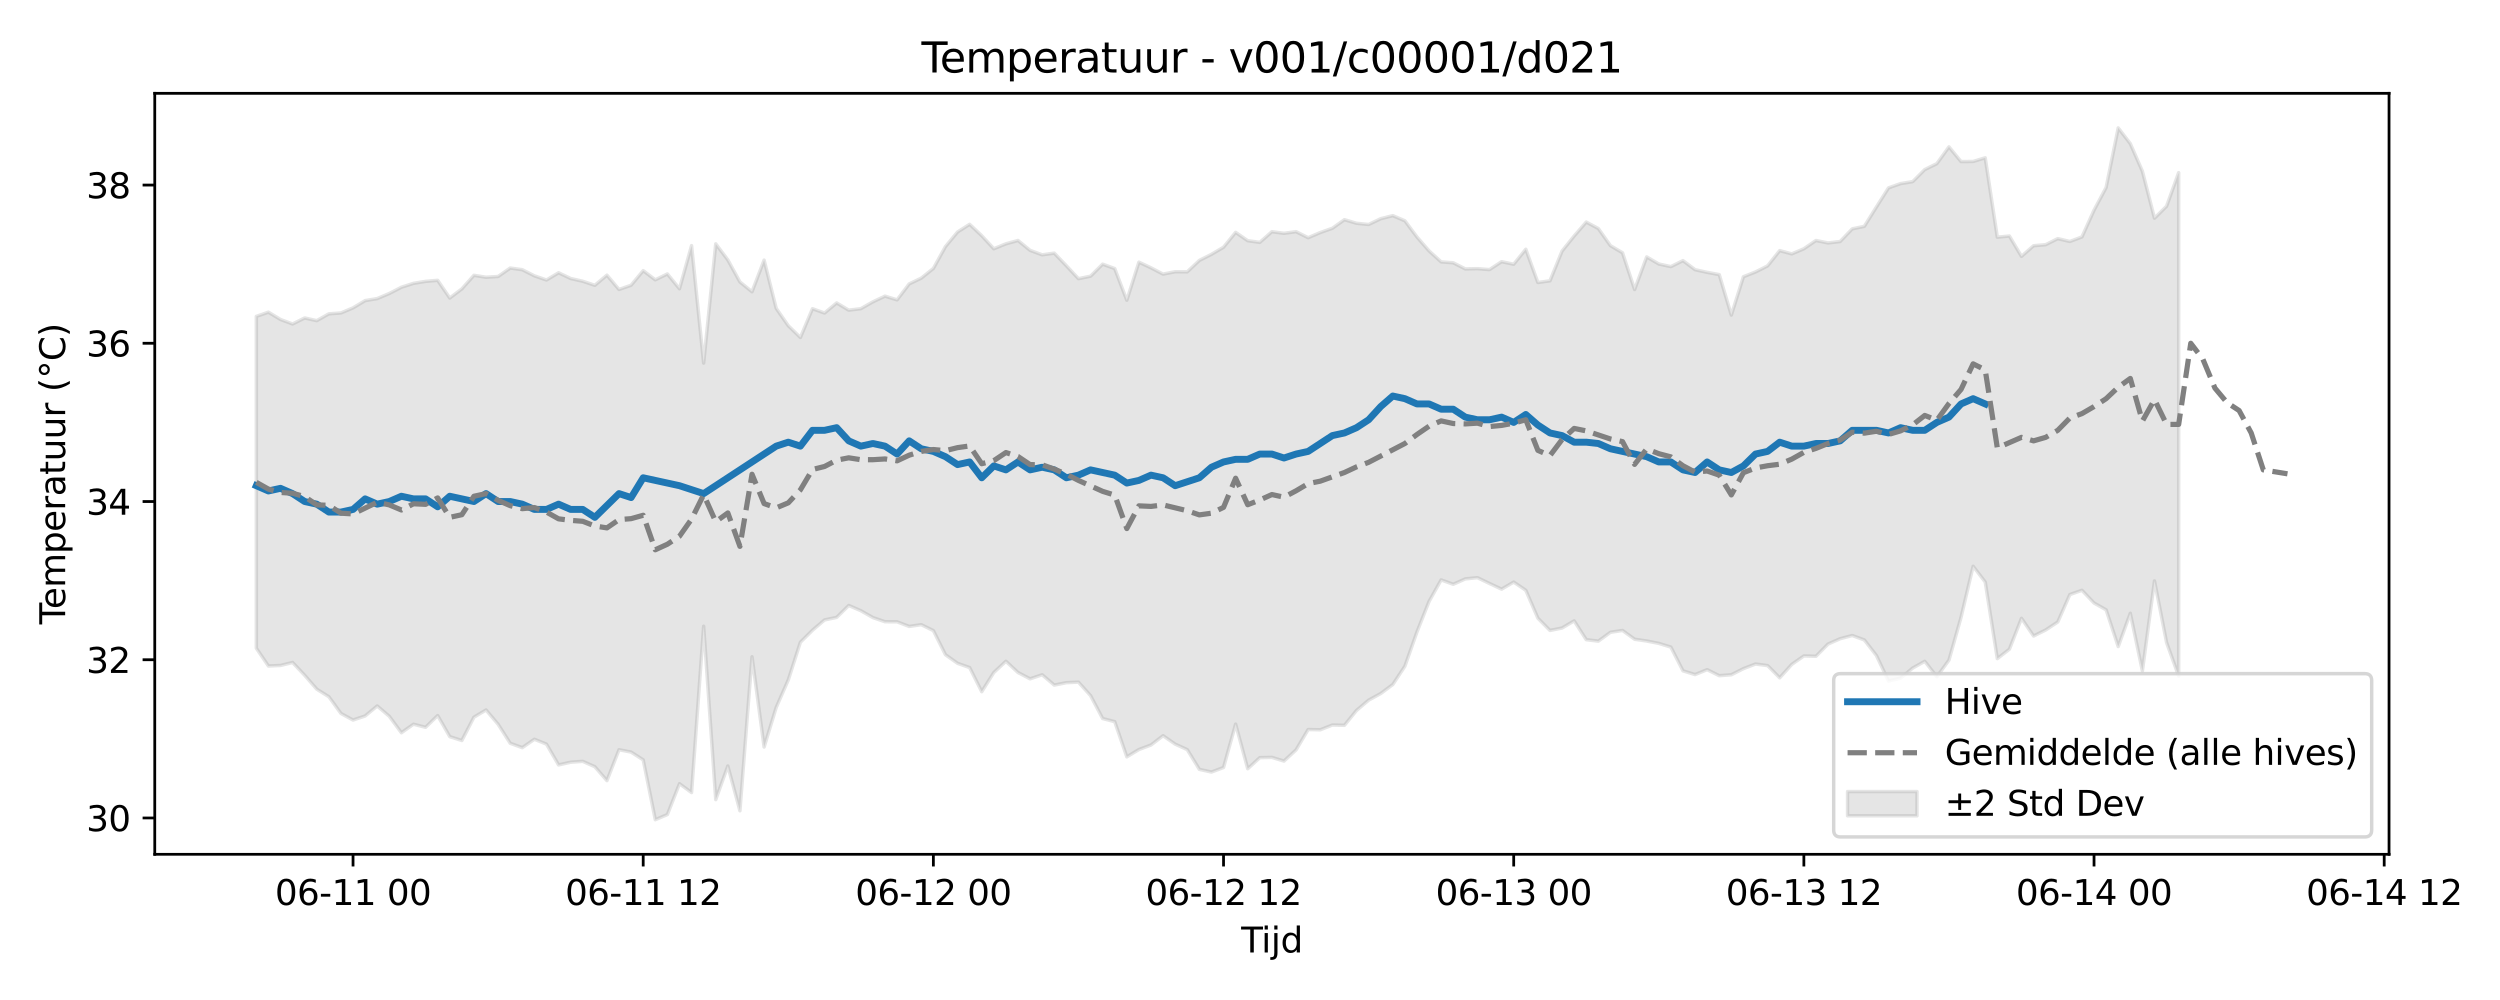 <?xml version="1.0" encoding="utf-8" standalone="no"?>
<!DOCTYPE svg PUBLIC "-//W3C//DTD SVG 1.1//EN"
  "http://www.w3.org/Graphics/SVG/1.1/DTD/svg11.dtd">
<svg xmlns:xlink="http://www.w3.org/1999/xlink" width="720pt" height="288pt" viewBox="0 0 720 288" xmlns="http://www.w3.org/2000/svg" version="1.1">
 <defs>
  <style type="text/css">*{stroke-linejoin: round; stroke-linecap: butt}</style>
 </defs>
 <g id="figure_1">
  <g id="patch_1">
   <path d="M 0 288 
L 720 288 
L 720 0 
L 0 0 
z
" style="fill: #ffffff"/>
  </g>
  <g id="axes_1">
   <g id="patch_2">
    <path d="M 44.57 246.04 
L 688.043 246.04 
L 688.043 26.88 
L 44.57 26.88 
z
" style="fill: #ffffff"/>
   </g>
   <g id="FillBetweenPolyCollection_1">
    <defs>
     <path id="m661f441c53" d="M 73.819 -196.88 
L 73.819 -101.313 
L 77.301 -96.19 
L 80.783 -96.342 
L 84.265 -97.205 
L 87.747 -93.519 
L 91.229 -89.518 
L 94.711 -87.341 
L 98.193 -82.526 
L 101.675 -80.627 
L 105.157 -81.796 
L 108.639 -84.682 
L 112.121 -81.696 
L 115.603 -76.967 
L 119.085 -79.426 
L 122.567 -78.531 
L 126.049 -81.917 
L 129.531 -75.849 
L 133.013 -74.729 
L 136.495 -81.446 
L 139.977 -83.525 
L 143.459 -79.403 
L 146.941 -73.937 
L 150.423 -72.672 
L 153.905 -75.091 
L 157.387 -73.69 
L 160.869 -67.7 
L 164.351 -68.482 
L 167.833 -68.731 
L 171.315 -67.186 
L 174.797 -63.177 
L 178.279 -72.078 
L 181.761 -71.397 
L 185.243 -69.152 
L 188.725 -51.922 
L 192.207 -53.409 
L 195.689 -62.288 
L 199.171 -59.737 
L 202.653 -107.645 
L 206.135 -57.705 
L 209.617 -67.394 
L 213.099 -54.498 
L 216.581 -98.848 
L 220.063 -72.849 
L 223.545 -84.25 
L 227.027 -92.181 
L 230.509 -103.034 
L 233.991 -106.482 
L 237.473 -109.455 
L 240.955 -110.184 
L 244.437 -113.619 
L 247.919 -112.115 
L 251.401 -110.135 
L 254.883 -108.936 
L 258.365 -108.918 
L 261.847 -107.58 
L 265.329 -108.09 
L 268.811 -106.381 
L 272.293 -99.435 
L 275.775 -96.968 
L 279.257 -95.733 
L 282.739 -88.786 
L 286.22 -94.311 
L 289.702 -97.559 
L 293.184 -94.315 
L 296.666 -92.493 
L 300.148 -93.67 
L 303.63 -90.692 
L 307.112 -91.391 
L 310.594 -91.539 
L 314.076 -87.668 
L 317.558 -81.062 
L 321.04 -80.157 
L 324.522 -70.026 
L 328.004 -72.129 
L 331.486 -73.437 
L 334.968 -76.116 
L 338.45 -73.692 
L 341.932 -72.101 
L 345.414 -66.421 
L 348.896 -65.646 
L 352.378 -66.959 
L 355.86 -79.458 
L 359.342 -66.598 
L 362.824 -69.795 
L 366.306 -69.869 
L 369.788 -68.81 
L 373.27 -72.034 
L 376.752 -77.895 
L 380.234 -77.816 
L 383.716 -79.193 
L 387.198 -79.107 
L 390.68 -83.391 
L 394.162 -86.35 
L 397.644 -88.263 
L 401.126 -90.85 
L 404.608 -96.132 
L 408.09 -106.008 
L 411.572 -114.786 
L 415.054 -120.986 
L 418.536 -119.726 
L 422.018 -121.275 
L 425.5 -121.631 
L 428.982 -119.951 
L 432.464 -118.323 
L 435.946 -120.362 
L 439.428 -117.996 
L 442.91 -109.956 
L 446.392 -106.427 
L 449.874 -107.128 
L 453.356 -109.192 
L 456.838 -103.768 
L 460.32 -103.348 
L 463.802 -105.896 
L 467.284 -106.429 
L 470.766 -103.898 
L 474.248 -103.389 
L 477.73 -102.705 
L 481.212 -101.631 
L 484.694 -94.8 
L 488.176 -93.719 
L 491.658 -95.14 
L 495.14 -93.397 
L 498.622 -93.667 
L 502.104 -95.425 
L 505.586 -96.76 
L 509.068 -96.31 
L 512.55 -92.786 
L 516.032 -96.655 
L 519.514 -99.088 
L 522.996 -98.986 
L 526.478 -102.509 
L 529.96 -104.051 
L 533.442 -104.968 
L 536.924 -103.697 
L 540.406 -99.215 
L 543.888 -91.863 
L 547.37 -92.687 
L 550.852 -95.596 
L 554.334 -97.543 
L 557.816 -93.086 
L 561.298 -97.878 
L 564.78 -110.215 
L 568.262 -124.917 
L 571.744 -120.37 
L 575.226 -98.316 
L 578.708 -101.026 
L 582.19 -109.924 
L 585.672 -104.829 
L 589.154 -106.558 
L 592.636 -108.861 
L 596.118 -116.771 
L 599.6 -117.992 
L 603.082 -114.334 
L 606.564 -112.367 
L 610.046 -101.792 
L 613.528 -111.376 
L 617.01 -94.764 
L 620.492 -120.7 
L 623.974 -102.944 
L 627.456 -93.278 
L 627.456 -238.28 
L 627.456 -238.28 
L 623.974 -228.613 
L 620.492 -225.161 
L 617.01 -238.692 
L 613.528 -246.637 
L 610.046 -251.158 
L 606.564 -234 
L 603.082 -227.476 
L 599.6 -219.768 
L 596.118 -218.457 
L 592.636 -219.278 
L 589.154 -217.531 
L 585.672 -217.234 
L 582.19 -214.165 
L 578.708 -220.025 
L 575.226 -219.696 
L 571.744 -242.554 
L 568.262 -241.502 
L 564.78 -241.469 
L 561.298 -245.705 
L 557.816 -240.876 
L 554.334 -239.168 
L 550.852 -235.69 
L 547.37 -235.127 
L 543.888 -233.89 
L 540.406 -228.382 
L 536.924 -222.815 
L 533.442 -222.087 
L 529.96 -218.447 
L 526.478 -218.036 
L 522.996 -218.738 
L 519.514 -216.358 
L 516.032 -214.884 
L 512.55 -215.824 
L 509.068 -211.431 
L 505.586 -209.68 
L 502.104 -208.303 
L 498.622 -197.257 
L 495.14 -208.92 
L 491.658 -209.564 
L 488.176 -210.334 
L 484.694 -212.942 
L 481.212 -211.21 
L 477.73 -211.98 
L 474.248 -214.009 
L 470.766 -204.622 
L 467.284 -215.2 
L 463.802 -217.253 
L 460.32 -222.188 
L 456.838 -224.046 
L 453.356 -220.033 
L 449.874 -215.695 
L 446.392 -207.13 
L 442.91 -206.639 
L 439.428 -216.219 
L 435.946 -211.901 
L 432.464 -212.638 
L 428.982 -210.359 
L 425.5 -210.631 
L 422.018 -210.553 
L 418.536 -212.32 
L 415.054 -212.578 
L 411.572 -215.741 
L 408.09 -219.745 
L 404.608 -224.413 
L 401.126 -225.898 
L 397.644 -225.012 
L 394.162 -223.345 
L 390.68 -223.7 
L 387.198 -224.729 
L 383.716 -222.256 
L 380.234 -221.029 
L 376.752 -219.539 
L 373.27 -221.278 
L 369.788 -220.812 
L 366.306 -221.273 
L 362.824 -218.2 
L 359.342 -218.684 
L 355.86 -221.087 
L 352.378 -216.804 
L 348.896 -214.754 
L 345.414 -213.003 
L 341.932 -209.71 
L 338.45 -209.746 
L 334.968 -209.057 
L 331.486 -210.869 
L 328.004 -212.502 
L 324.522 -201.531 
L 321.04 -210.659 
L 317.558 -211.924 
L 314.076 -208.465 
L 310.594 -207.74 
L 307.112 -211.468 
L 303.63 -215.097 
L 300.148 -214.614 
L 296.666 -215.9 
L 293.184 -218.744 
L 289.702 -217.778 
L 286.22 -216.36 
L 282.739 -220.113 
L 279.257 -223.401 
L 275.775 -221.19 
L 272.293 -216.987 
L 268.811 -210.691 
L 265.329 -207.898 
L 261.847 -206.238 
L 258.365 -201.645 
L 254.883 -202.711 
L 251.401 -201.079 
L 247.919 -199.099 
L 244.437 -198.68 
L 240.955 -200.759 
L 237.473 -197.852 
L 233.991 -199.09 
L 230.509 -190.802 
L 227.027 -194.186 
L 223.545 -199.206 
L 220.063 -213.085 
L 216.581 -203.975 
L 213.099 -206.806 
L 209.617 -213.15 
L 206.135 -217.777 
L 202.653 -183.431 
L 199.171 -217.263 
L 195.689 -204.839 
L 192.207 -209.11 
L 188.725 -207.407 
L 185.243 -210.055 
L 181.761 -205.857 
L 178.279 -204.633 
L 174.797 -208.76 
L 171.315 -205.836 
L 167.833 -207.004 
L 164.351 -207.795 
L 160.869 -209.445 
L 157.387 -207.361 
L 153.905 -208.563 
L 150.423 -210.331 
L 146.941 -210.802 
L 143.459 -208.375 
L 139.977 -208.159 
L 136.495 -208.719 
L 133.013 -204.803 
L 129.531 -202.164 
L 126.049 -207.271 
L 122.567 -206.968 
L 119.085 -206.398 
L 115.603 -205.277 
L 112.121 -203.478 
L 108.639 -202.011 
L 105.157 -201.425 
L 101.675 -199.338 
L 98.193 -197.874 
L 94.711 -197.616 
L 91.229 -195.655 
L 87.747 -196.429 
L 84.265 -194.696 
L 80.783 -195.993 
L 77.301 -198.098 
L 73.819 -196.88 
z
" style="stroke: #808080; stroke-opacity: 0.2"/>
    </defs>
    <g clip-path="url(#pab892f0834)">
     <use xlink:href="#m661f441c53" x="0" y="288" style="fill: #808080; fill-opacity: 0.2; stroke: #808080; stroke-opacity: 0.2"/>
    </g>
   </g>
   <g id="matplotlib.axis_1">
    <g id="xtick_1">
     <g id="line2d_1">
      <defs>
       <path id="m8a0c251876" d="M 0 0 
L 0 3.5 
" style="stroke: #000000; stroke-width: 0.8"/>
      </defs>
      <g>
       <use xlink:href="#m8a0c251876" x="101.675" y="246.04" style="stroke: #000000; stroke-width: 0.8"/>
      </g>
     </g>
     <g id="text_1">
      <!-- 06-11 00 -->
      <g transform="translate(79.194 260.638) scale(0.1 -0.1)">
       <defs>
        <path id="DejaVuSans-30" d="M 2034 4250 
Q 1547 4250 1301 3770 
Q 1056 3291 1056 2328 
Q 1056 1369 1301 889 
Q 1547 409 2034 409 
Q 2525 409 2770 889 
Q 3016 1369 3016 2328 
Q 3016 3291 2770 3770 
Q 2525 4250 2034 4250 
z
M 2034 4750 
Q 2819 4750 3233 4129 
Q 3647 3509 3647 2328 
Q 3647 1150 3233 529 
Q 2819 -91 2034 -91 
Q 1250 -91 836 529 
Q 422 1150 422 2328 
Q 422 3509 836 4129 
Q 1250 4750 2034 4750 
z
" transform="scale(0.016)"/>
        <path id="DejaVuSans-36" d="M 2113 2584 
Q 1688 2584 1439 2293 
Q 1191 2003 1191 1497 
Q 1191 994 1439 701 
Q 1688 409 2113 409 
Q 2538 409 2786 701 
Q 3034 994 3034 1497 
Q 3034 2003 2786 2293 
Q 2538 2584 2113 2584 
z
M 3366 4563 
L 3366 3988 
Q 3128 4100 2886 4159 
Q 2644 4219 2406 4219 
Q 1781 4219 1451 3797 
Q 1122 3375 1075 2522 
Q 1259 2794 1537 2939 
Q 1816 3084 2150 3084 
Q 2853 3084 3261 2657 
Q 3669 2231 3669 1497 
Q 3669 778 3244 343 
Q 2819 -91 2113 -91 
Q 1303 -91 875 529 
Q 447 1150 447 2328 
Q 447 3434 972 4092 
Q 1497 4750 2381 4750 
Q 2619 4750 2861 4703 
Q 3103 4656 3366 4563 
z
" transform="scale(0.016)"/>
        <path id="DejaVuSans-2d" d="M 313 2009 
L 1997 2009 
L 1997 1497 
L 313 1497 
L 313 2009 
z
" transform="scale(0.016)"/>
        <path id="DejaVuSans-31" d="M 794 531 
L 1825 531 
L 1825 4091 
L 703 3866 
L 703 4441 
L 1819 4666 
L 2450 4666 
L 2450 531 
L 3481 531 
L 3481 0 
L 794 0 
L 794 531 
z
" transform="scale(0.016)"/>
        <path id="DejaVuSans-20" transform="scale(0.016)"/>
       </defs>
       <use xlink:href="#DejaVuSans-30"/>
       <use xlink:href="#DejaVuSans-36" transform="translate(63.623 0)"/>
       <use xlink:href="#DejaVuSans-2d" transform="translate(127.246 0)"/>
       <use xlink:href="#DejaVuSans-31" transform="translate(163.33 0)"/>
       <use xlink:href="#DejaVuSans-31" transform="translate(226.953 0)"/>
       <use xlink:href="#DejaVuSans-20" transform="translate(290.576 0)"/>
       <use xlink:href="#DejaVuSans-30" transform="translate(322.363 0)"/>
       <use xlink:href="#DejaVuSans-30" transform="translate(385.986 0)"/>
      </g>
     </g>
    </g>
    <g id="xtick_2">
     <g id="line2d_2">
      <g>
       <use xlink:href="#m8a0c251876" x="185.243" y="246.04" style="stroke: #000000; stroke-width: 0.8"/>
      </g>
     </g>
     <g id="text_2">
      <!-- 06-11 12 -->
      <g transform="translate(162.762 260.638) scale(0.1 -0.1)">
       <defs>
        <path id="DejaVuSans-32" d="M 1228 531 
L 3431 531 
L 3431 0 
L 469 0 
L 469 531 
Q 828 903 1448 1529 
Q 2069 2156 2228 2338 
Q 2531 2678 2651 2914 
Q 2772 3150 2772 3378 
Q 2772 3750 2511 3984 
Q 2250 4219 1831 4219 
Q 1534 4219 1204 4116 
Q 875 4013 500 3803 
L 500 4441 
Q 881 4594 1212 4672 
Q 1544 4750 1819 4750 
Q 2544 4750 2975 4387 
Q 3406 4025 3406 3419 
Q 3406 3131 3298 2873 
Q 3191 2616 2906 2266 
Q 2828 2175 2409 1742 
Q 1991 1309 1228 531 
z
" transform="scale(0.016)"/>
       </defs>
       <use xlink:href="#DejaVuSans-30"/>
       <use xlink:href="#DejaVuSans-36" transform="translate(63.623 0)"/>
       <use xlink:href="#DejaVuSans-2d" transform="translate(127.246 0)"/>
       <use xlink:href="#DejaVuSans-31" transform="translate(163.33 0)"/>
       <use xlink:href="#DejaVuSans-31" transform="translate(226.953 0)"/>
       <use xlink:href="#DejaVuSans-20" transform="translate(290.576 0)"/>
       <use xlink:href="#DejaVuSans-31" transform="translate(322.363 0)"/>
       <use xlink:href="#DejaVuSans-32" transform="translate(385.986 0)"/>
      </g>
     </g>
    </g>
    <g id="xtick_3">
     <g id="line2d_3">
      <g>
       <use xlink:href="#m8a0c251876" x="268.811" y="246.04" style="stroke: #000000; stroke-width: 0.8"/>
      </g>
     </g>
     <g id="text_3">
      <!-- 06-12 00 -->
      <g transform="translate(246.33 260.638) scale(0.1 -0.1)">
       <use xlink:href="#DejaVuSans-30"/>
       <use xlink:href="#DejaVuSans-36" transform="translate(63.623 0)"/>
       <use xlink:href="#DejaVuSans-2d" transform="translate(127.246 0)"/>
       <use xlink:href="#DejaVuSans-31" transform="translate(163.33 0)"/>
       <use xlink:href="#DejaVuSans-32" transform="translate(226.953 0)"/>
       <use xlink:href="#DejaVuSans-20" transform="translate(290.576 0)"/>
       <use xlink:href="#DejaVuSans-30" transform="translate(322.363 0)"/>
       <use xlink:href="#DejaVuSans-30" transform="translate(385.986 0)"/>
      </g>
     </g>
    </g>
    <g id="xtick_4">
     <g id="line2d_4">
      <g>
       <use xlink:href="#m8a0c251876" x="352.378" y="246.04" style="stroke: #000000; stroke-width: 0.8"/>
      </g>
     </g>
     <g id="text_4">
      <!-- 06-12 12 -->
      <g transform="translate(329.898 260.638) scale(0.1 -0.1)">
       <use xlink:href="#DejaVuSans-30"/>
       <use xlink:href="#DejaVuSans-36" transform="translate(63.623 0)"/>
       <use xlink:href="#DejaVuSans-2d" transform="translate(127.246 0)"/>
       <use xlink:href="#DejaVuSans-31" transform="translate(163.33 0)"/>
       <use xlink:href="#DejaVuSans-32" transform="translate(226.953 0)"/>
       <use xlink:href="#DejaVuSans-20" transform="translate(290.576 0)"/>
       <use xlink:href="#DejaVuSans-31" transform="translate(322.363 0)"/>
       <use xlink:href="#DejaVuSans-32" transform="translate(385.986 0)"/>
      </g>
     </g>
    </g>
    <g id="xtick_5">
     <g id="line2d_5">
      <g>
       <use xlink:href="#m8a0c251876" x="435.946" y="246.04" style="stroke: #000000; stroke-width: 0.8"/>
      </g>
     </g>
     <g id="text_5">
      <!-- 06-13 00 -->
      <g transform="translate(413.466 260.638) scale(0.1 -0.1)">
       <defs>
        <path id="DejaVuSans-33" d="M 2597 2516 
Q 3050 2419 3304 2112 
Q 3559 1806 3559 1356 
Q 3559 666 3084 287 
Q 2609 -91 1734 -91 
Q 1441 -91 1130 -33 
Q 819 25 488 141 
L 488 750 
Q 750 597 1062 519 
Q 1375 441 1716 441 
Q 2309 441 2620 675 
Q 2931 909 2931 1356 
Q 2931 1769 2642 2001 
Q 2353 2234 1838 2234 
L 1294 2234 
L 1294 2753 
L 1863 2753 
Q 2328 2753 2575 2939 
Q 2822 3125 2822 3475 
Q 2822 3834 2567 4026 
Q 2313 4219 1838 4219 
Q 1578 4219 1281 4162 
Q 984 4106 628 3988 
L 628 4550 
Q 988 4650 1302 4700 
Q 1616 4750 1894 4750 
Q 2613 4750 3031 4423 
Q 3450 4097 3450 3541 
Q 3450 3153 3228 2886 
Q 3006 2619 2597 2516 
z
" transform="scale(0.016)"/>
       </defs>
       <use xlink:href="#DejaVuSans-30"/>
       <use xlink:href="#DejaVuSans-36" transform="translate(63.623 0)"/>
       <use xlink:href="#DejaVuSans-2d" transform="translate(127.246 0)"/>
       <use xlink:href="#DejaVuSans-31" transform="translate(163.33 0)"/>
       <use xlink:href="#DejaVuSans-33" transform="translate(226.953 0)"/>
       <use xlink:href="#DejaVuSans-20" transform="translate(290.576 0)"/>
       <use xlink:href="#DejaVuSans-30" transform="translate(322.363 0)"/>
       <use xlink:href="#DejaVuSans-30" transform="translate(385.986 0)"/>
      </g>
     </g>
    </g>
    <g id="xtick_6">
     <g id="line2d_6">
      <g>
       <use xlink:href="#m8a0c251876" x="519.514" y="246.04" style="stroke: #000000; stroke-width: 0.8"/>
      </g>
     </g>
     <g id="text_6">
      <!-- 06-13 12 -->
      <g transform="translate(497.034 260.638) scale(0.1 -0.1)">
       <use xlink:href="#DejaVuSans-30"/>
       <use xlink:href="#DejaVuSans-36" transform="translate(63.623 0)"/>
       <use xlink:href="#DejaVuSans-2d" transform="translate(127.246 0)"/>
       <use xlink:href="#DejaVuSans-31" transform="translate(163.33 0)"/>
       <use xlink:href="#DejaVuSans-33" transform="translate(226.953 0)"/>
       <use xlink:href="#DejaVuSans-20" transform="translate(290.576 0)"/>
       <use xlink:href="#DejaVuSans-31" transform="translate(322.363 0)"/>
       <use xlink:href="#DejaVuSans-32" transform="translate(385.986 0)"/>
      </g>
     </g>
    </g>
    <g id="xtick_7">
     <g id="line2d_7">
      <g>
       <use xlink:href="#m8a0c251876" x="603.082" y="246.04" style="stroke: #000000; stroke-width: 0.8"/>
      </g>
     </g>
     <g id="text_7">
      <!-- 06-14 00 -->
      <g transform="translate(580.602 260.638) scale(0.1 -0.1)">
       <defs>
        <path id="DejaVuSans-34" d="M 2419 4116 
L 825 1625 
L 2419 1625 
L 2419 4116 
z
M 2253 4666 
L 3047 4666 
L 3047 1625 
L 3713 1625 
L 3713 1100 
L 3047 1100 
L 3047 0 
L 2419 0 
L 2419 1100 
L 313 1100 
L 313 1709 
L 2253 4666 
z
" transform="scale(0.016)"/>
       </defs>
       <use xlink:href="#DejaVuSans-30"/>
       <use xlink:href="#DejaVuSans-36" transform="translate(63.623 0)"/>
       <use xlink:href="#DejaVuSans-2d" transform="translate(127.246 0)"/>
       <use xlink:href="#DejaVuSans-31" transform="translate(163.33 0)"/>
       <use xlink:href="#DejaVuSans-34" transform="translate(226.953 0)"/>
       <use xlink:href="#DejaVuSans-20" transform="translate(290.576 0)"/>
       <use xlink:href="#DejaVuSans-30" transform="translate(322.363 0)"/>
       <use xlink:href="#DejaVuSans-30" transform="translate(385.986 0)"/>
      </g>
     </g>
    </g>
    <g id="xtick_8">
     <g id="line2d_8">
      <g>
       <use xlink:href="#m8a0c251876" x="686.65" y="246.04" style="stroke: #000000; stroke-width: 0.8"/>
      </g>
     </g>
     <g id="text_8">
      <!-- 06-14 12 -->
      <g transform="translate(664.17 260.638) scale(0.1 -0.1)">
       <use xlink:href="#DejaVuSans-30"/>
       <use xlink:href="#DejaVuSans-36" transform="translate(63.623 0)"/>
       <use xlink:href="#DejaVuSans-2d" transform="translate(127.246 0)"/>
       <use xlink:href="#DejaVuSans-31" transform="translate(163.33 0)"/>
       <use xlink:href="#DejaVuSans-34" transform="translate(226.953 0)"/>
       <use xlink:href="#DejaVuSans-20" transform="translate(290.576 0)"/>
       <use xlink:href="#DejaVuSans-31" transform="translate(322.363 0)"/>
       <use xlink:href="#DejaVuSans-32" transform="translate(385.986 0)"/>
      </g>
     </g>
    </g>
    <g id="text_9">
     <!-- Tijd -->
     <g transform="translate(357.456 274.317) scale(0.1 -0.1)">
      <defs>
       <path id="DejaVuSans-54" d="M -19 4666 
L 3928 4666 
L 3928 4134 
L 2272 4134 
L 2272 0 
L 1638 0 
L 1638 4134 
L -19 4134 
L -19 4666 
z
" transform="scale(0.016)"/>
       <path id="DejaVuSans-69" d="M 603 3500 
L 1178 3500 
L 1178 0 
L 603 0 
L 603 3500 
z
M 603 4863 
L 1178 4863 
L 1178 4134 
L 603 4134 
L 603 4863 
z
" transform="scale(0.016)"/>
       <path id="DejaVuSans-6a" d="M 603 3500 
L 1178 3500 
L 1178 -63 
Q 1178 -731 923 -1031 
Q 669 -1331 103 -1331 
L -116 -1331 
L -116 -844 
L 38 -844 
Q 366 -844 484 -692 
Q 603 -541 603 -63 
L 603 3500 
z
M 603 4863 
L 1178 4863 
L 1178 4134 
L 603 4134 
L 603 4863 
z
" transform="scale(0.016)"/>
       <path id="DejaVuSans-64" d="M 2906 2969 
L 2906 4863 
L 3481 4863 
L 3481 0 
L 2906 0 
L 2906 525 
Q 2725 213 2448 61 
Q 2172 -91 1784 -91 
Q 1150 -91 751 415 
Q 353 922 353 1747 
Q 353 2572 751 3078 
Q 1150 3584 1784 3584 
Q 2172 3584 2448 3432 
Q 2725 3281 2906 2969 
z
M 947 1747 
Q 947 1113 1208 752 
Q 1469 391 1925 391 
Q 2381 391 2643 752 
Q 2906 1113 2906 1747 
Q 2906 2381 2643 2742 
Q 2381 3103 1925 3103 
Q 1469 3103 1208 2742 
Q 947 2381 947 1747 
z
" transform="scale(0.016)"/>
      </defs>
      <use xlink:href="#DejaVuSans-54"/>
      <use xlink:href="#DejaVuSans-69" transform="translate(57.959 0)"/>
      <use xlink:href="#DejaVuSans-6a" transform="translate(85.742 0)"/>
      <use xlink:href="#DejaVuSans-64" transform="translate(113.525 0)"/>
     </g>
    </g>
   </g>
   <g id="matplotlib.axis_2">
    <g id="ytick_1">
     <g id="line2d_9">
      <defs>
       <path id="md77a61dee9" d="M 0 0 
L -3.5 0 
" style="stroke: #000000; stroke-width: 0.8"/>
      </defs>
      <g>
       <use xlink:href="#md77a61dee9" x="44.57" y="235.576" style="stroke: #000000; stroke-width: 0.8"/>
      </g>
     </g>
     <g id="text_10">
      <!-- 30 -->
      <g transform="translate(24.845 239.375) scale(0.1 -0.1)">
       <use xlink:href="#DejaVuSans-33"/>
       <use xlink:href="#DejaVuSans-30" transform="translate(63.623 0)"/>
      </g>
     </g>
    </g>
    <g id="ytick_2">
     <g id="line2d_10">
      <g>
       <use xlink:href="#md77a61dee9" x="44.57" y="190.006" style="stroke: #000000; stroke-width: 0.8"/>
      </g>
     </g>
     <g id="text_11">
      <!-- 32 -->
      <g transform="translate(24.845 193.806) scale(0.1 -0.1)">
       <use xlink:href="#DejaVuSans-33"/>
       <use xlink:href="#DejaVuSans-32" transform="translate(63.623 0)"/>
      </g>
     </g>
    </g>
    <g id="ytick_3">
     <g id="line2d_11">
      <g>
       <use xlink:href="#md77a61dee9" x="44.57" y="144.437" style="stroke: #000000; stroke-width: 0.8"/>
      </g>
     </g>
     <g id="text_12">
      <!-- 34 -->
      <g transform="translate(24.845 148.236) scale(0.1 -0.1)">
       <use xlink:href="#DejaVuSans-33"/>
       <use xlink:href="#DejaVuSans-34" transform="translate(63.623 0)"/>
      </g>
     </g>
    </g>
    <g id="ytick_4">
     <g id="line2d_12">
      <g>
       <use xlink:href="#md77a61dee9" x="44.57" y="98.867" style="stroke: #000000; stroke-width: 0.8"/>
      </g>
     </g>
     <g id="text_13">
      <!-- 36 -->
      <g transform="translate(24.845 102.666) scale(0.1 -0.1)">
       <use xlink:href="#DejaVuSans-33"/>
       <use xlink:href="#DejaVuSans-36" transform="translate(63.623 0)"/>
      </g>
     </g>
    </g>
    <g id="ytick_5">
     <g id="line2d_13">
      <g>
       <use xlink:href="#md77a61dee9" x="44.57" y="53.297" style="stroke: #000000; stroke-width: 0.8"/>
      </g>
     </g>
     <g id="text_14">
      <!-- 38 -->
      <g transform="translate(24.845 57.096) scale(0.1 -0.1)">
       <defs>
        <path id="DejaVuSans-38" d="M 2034 2216 
Q 1584 2216 1326 1975 
Q 1069 1734 1069 1313 
Q 1069 891 1326 650 
Q 1584 409 2034 409 
Q 2484 409 2743 651 
Q 3003 894 3003 1313 
Q 3003 1734 2745 1975 
Q 2488 2216 2034 2216 
z
M 1403 2484 
Q 997 2584 770 2862 
Q 544 3141 544 3541 
Q 544 4100 942 4425 
Q 1341 4750 2034 4750 
Q 2731 4750 3128 4425 
Q 3525 4100 3525 3541 
Q 3525 3141 3298 2862 
Q 3072 2584 2669 2484 
Q 3125 2378 3379 2068 
Q 3634 1759 3634 1313 
Q 3634 634 3220 271 
Q 2806 -91 2034 -91 
Q 1263 -91 848 271 
Q 434 634 434 1313 
Q 434 1759 690 2068 
Q 947 2378 1403 2484 
z
M 1172 3481 
Q 1172 3119 1398 2916 
Q 1625 2713 2034 2713 
Q 2441 2713 2670 2916 
Q 2900 3119 2900 3481 
Q 2900 3844 2670 4047 
Q 2441 4250 2034 4250 
Q 1625 4250 1398 4047 
Q 1172 3844 1172 3481 
z
" transform="scale(0.016)"/>
       </defs>
       <use xlink:href="#DejaVuSans-33"/>
       <use xlink:href="#DejaVuSans-38" transform="translate(63.623 0)"/>
      </g>
     </g>
    </g>
    <g id="text_15">
     <!-- Temperatuur (°C) -->
     <g transform="translate(18.765 179.816) rotate(-90) scale(0.1 -0.1)">
      <defs>
       <path id="DejaVuSans-65" d="M 3597 1894 
L 3597 1613 
L 953 1613 
Q 991 1019 1311 708 
Q 1631 397 2203 397 
Q 2534 397 2845 478 
Q 3156 559 3463 722 
L 3463 178 
Q 3153 47 2828 -22 
Q 2503 -91 2169 -91 
Q 1331 -91 842 396 
Q 353 884 353 1716 
Q 353 2575 817 3079 
Q 1281 3584 2069 3584 
Q 2775 3584 3186 3129 
Q 3597 2675 3597 1894 
z
M 3022 2063 
Q 3016 2534 2758 2815 
Q 2500 3097 2075 3097 
Q 1594 3097 1305 2825 
Q 1016 2553 972 2059 
L 3022 2063 
z
" transform="scale(0.016)"/>
       <path id="DejaVuSans-6d" d="M 3328 2828 
Q 3544 3216 3844 3400 
Q 4144 3584 4550 3584 
Q 5097 3584 5394 3201 
Q 5691 2819 5691 2113 
L 5691 0 
L 5113 0 
L 5113 2094 
Q 5113 2597 4934 2840 
Q 4756 3084 4391 3084 
Q 3944 3084 3684 2787 
Q 3425 2491 3425 1978 
L 3425 0 
L 2847 0 
L 2847 2094 
Q 2847 2600 2669 2842 
Q 2491 3084 2119 3084 
Q 1678 3084 1418 2786 
Q 1159 2488 1159 1978 
L 1159 0 
L 581 0 
L 581 3500 
L 1159 3500 
L 1159 2956 
Q 1356 3278 1631 3431 
Q 1906 3584 2284 3584 
Q 2666 3584 2933 3390 
Q 3200 3197 3328 2828 
z
" transform="scale(0.016)"/>
       <path id="DejaVuSans-70" d="M 1159 525 
L 1159 -1331 
L 581 -1331 
L 581 3500 
L 1159 3500 
L 1159 2969 
Q 1341 3281 1617 3432 
Q 1894 3584 2278 3584 
Q 2916 3584 3314 3078 
Q 3713 2572 3713 1747 
Q 3713 922 3314 415 
Q 2916 -91 2278 -91 
Q 1894 -91 1617 61 
Q 1341 213 1159 525 
z
M 3116 1747 
Q 3116 2381 2855 2742 
Q 2594 3103 2138 3103 
Q 1681 3103 1420 2742 
Q 1159 2381 1159 1747 
Q 1159 1113 1420 752 
Q 1681 391 2138 391 
Q 2594 391 2855 752 
Q 3116 1113 3116 1747 
z
" transform="scale(0.016)"/>
       <path id="DejaVuSans-72" d="M 2631 2963 
Q 2534 3019 2420 3045 
Q 2306 3072 2169 3072 
Q 1681 3072 1420 2755 
Q 1159 2438 1159 1844 
L 1159 0 
L 581 0 
L 581 3500 
L 1159 3500 
L 1159 2956 
Q 1341 3275 1631 3429 
Q 1922 3584 2338 3584 
Q 2397 3584 2469 3576 
Q 2541 3569 2628 3553 
L 2631 2963 
z
" transform="scale(0.016)"/>
       <path id="DejaVuSans-61" d="M 2194 1759 
Q 1497 1759 1228 1600 
Q 959 1441 959 1056 
Q 959 750 1161 570 
Q 1363 391 1709 391 
Q 2188 391 2477 730 
Q 2766 1069 2766 1631 
L 2766 1759 
L 2194 1759 
z
M 3341 1997 
L 3341 0 
L 2766 0 
L 2766 531 
Q 2569 213 2275 61 
Q 1981 -91 1556 -91 
Q 1019 -91 701 211 
Q 384 513 384 1019 
Q 384 1609 779 1909 
Q 1175 2209 1959 2209 
L 2766 2209 
L 2766 2266 
Q 2766 2663 2505 2880 
Q 2244 3097 1772 3097 
Q 1472 3097 1187 3025 
Q 903 2953 641 2809 
L 641 3341 
Q 956 3463 1253 3523 
Q 1550 3584 1831 3584 
Q 2591 3584 2966 3190 
Q 3341 2797 3341 1997 
z
" transform="scale(0.016)"/>
       <path id="DejaVuSans-74" d="M 1172 4494 
L 1172 3500 
L 2356 3500 
L 2356 3053 
L 1172 3053 
L 1172 1153 
Q 1172 725 1289 603 
Q 1406 481 1766 481 
L 2356 481 
L 2356 0 
L 1766 0 
Q 1100 0 847 248 
Q 594 497 594 1153 
L 594 3053 
L 172 3053 
L 172 3500 
L 594 3500 
L 594 4494 
L 1172 4494 
z
" transform="scale(0.016)"/>
       <path id="DejaVuSans-75" d="M 544 1381 
L 544 3500 
L 1119 3500 
L 1119 1403 
Q 1119 906 1312 657 
Q 1506 409 1894 409 
Q 2359 409 2629 706 
Q 2900 1003 2900 1516 
L 2900 3500 
L 3475 3500 
L 3475 0 
L 2900 0 
L 2900 538 
Q 2691 219 2414 64 
Q 2138 -91 1772 -91 
Q 1169 -91 856 284 
Q 544 659 544 1381 
z
M 1991 3584 
L 1991 3584 
z
" transform="scale(0.016)"/>
       <path id="DejaVuSans-28" d="M 1984 4856 
Q 1566 4138 1362 3434 
Q 1159 2731 1159 2009 
Q 1159 1288 1364 580 
Q 1569 -128 1984 -844 
L 1484 -844 
Q 1016 -109 783 600 
Q 550 1309 550 2009 
Q 550 2706 781 3412 
Q 1013 4119 1484 4856 
L 1984 4856 
z
" transform="scale(0.016)"/>
       <path id="DejaVuSans-b0" d="M 1600 4347 
Q 1350 4347 1178 4173 
Q 1006 4000 1006 3750 
Q 1006 3503 1178 3333 
Q 1350 3163 1600 3163 
Q 1850 3163 2022 3333 
Q 2194 3503 2194 3750 
Q 2194 3997 2020 4172 
Q 1847 4347 1600 4347 
z
M 1600 4750 
Q 1800 4750 1984 4673 
Q 2169 4597 2303 4453 
Q 2447 4313 2519 4134 
Q 2591 3956 2591 3750 
Q 2591 3338 2302 3052 
Q 2013 2766 1594 2766 
Q 1172 2766 890 3047 
Q 609 3328 609 3750 
Q 609 4169 896 4459 
Q 1184 4750 1600 4750 
z
" transform="scale(0.016)"/>
       <path id="DejaVuSans-43" d="M 4122 4306 
L 4122 3641 
Q 3803 3938 3442 4084 
Q 3081 4231 2675 4231 
Q 1875 4231 1450 3742 
Q 1025 3253 1025 2328 
Q 1025 1406 1450 917 
Q 1875 428 2675 428 
Q 3081 428 3442 575 
Q 3803 722 4122 1019 
L 4122 359 
Q 3791 134 3420 21 
Q 3050 -91 2638 -91 
Q 1578 -91 968 557 
Q 359 1206 359 2328 
Q 359 3453 968 4101 
Q 1578 4750 2638 4750 
Q 3056 4750 3426 4639 
Q 3797 4528 4122 4306 
z
" transform="scale(0.016)"/>
       <path id="DejaVuSans-29" d="M 513 4856 
L 1013 4856 
Q 1481 4119 1714 3412 
Q 1947 2706 1947 2009 
Q 1947 1309 1714 600 
Q 1481 -109 1013 -844 
L 513 -844 
Q 928 -128 1133 580 
Q 1338 1288 1338 2009 
Q 1338 2731 1133 3434 
Q 928 4138 513 4856 
z
" transform="scale(0.016)"/>
      </defs>
      <use xlink:href="#DejaVuSans-54"/>
      <use xlink:href="#DejaVuSans-65" transform="translate(44.084 0)"/>
      <use xlink:href="#DejaVuSans-6d" transform="translate(105.607 0)"/>
      <use xlink:href="#DejaVuSans-70" transform="translate(203.02 0)"/>
      <use xlink:href="#DejaVuSans-65" transform="translate(266.496 0)"/>
      <use xlink:href="#DejaVuSans-72" transform="translate(328.02 0)"/>
      <use xlink:href="#DejaVuSans-61" transform="translate(369.133 0)"/>
      <use xlink:href="#DejaVuSans-74" transform="translate(430.412 0)"/>
      <use xlink:href="#DejaVuSans-75" transform="translate(469.621 0)"/>
      <use xlink:href="#DejaVuSans-75" transform="translate(533 0)"/>
      <use xlink:href="#DejaVuSans-72" transform="translate(596.379 0)"/>
      <use xlink:href="#DejaVuSans-20" transform="translate(637.492 0)"/>
      <use xlink:href="#DejaVuSans-28" transform="translate(669.279 0)"/>
      <use xlink:href="#DejaVuSans-b0" transform="translate(708.293 0)"/>
      <use xlink:href="#DejaVuSans-43" transform="translate(758.293 0)"/>
      <use xlink:href="#DejaVuSans-29" transform="translate(828.117 0)"/>
     </g>
    </g>
   </g>
   <g id="line2d_14">
    <path d="M 73.819 139.88 
L 77.301 141.399 
L 80.783 140.639 
L 84.265 142.158 
L 87.747 144.437 
L 91.229 145.196 
L 94.711 147.475 
L 98.193 147.475 
L 101.675 146.715 
L 105.157 143.677 
L 108.639 145.196 
L 112.121 144.437 
L 115.603 142.918 
L 119.085 143.677 
L 122.567 143.677 
L 126.049 145.956 
L 129.531 142.918 
L 136.495 144.437 
L 139.977 142.158 
L 143.459 144.437 
L 146.941 144.437 
L 150.423 145.196 
L 153.905 146.715 
L 157.387 146.715 
L 160.869 145.196 
L 164.351 146.715 
L 167.833 146.715 
L 171.315 148.994 
L 178.279 142.158 
L 181.761 143.297 
L 185.243 137.601 
L 195.689 139.88 
L 202.653 142.158 
L 223.545 128.487 
L 227.027 127.348 
L 230.509 128.487 
L 233.991 123.93 
L 237.473 123.93 
L 240.955 123.171 
L 244.437 126.968 
L 247.919 128.487 
L 251.401 127.728 
L 254.883 128.487 
L 258.365 130.766 
L 261.847 126.968 
L 265.329 129.247 
L 268.811 130.006 
L 272.293 131.525 
L 275.775 133.804 
L 279.257 133.044 
L 282.739 137.601 
L 286.22 134.183 
L 289.702 135.323 
L 293.184 133.044 
L 296.666 135.323 
L 300.148 134.563 
L 303.63 135.323 
L 307.112 137.601 
L 310.594 136.842 
L 314.076 135.323 
L 321.04 136.842 
L 324.522 139.12 
L 328.004 138.361 
L 331.486 136.842 
L 334.968 137.601 
L 338.45 139.88 
L 345.414 137.601 
L 348.896 134.563 
L 352.378 133.044 
L 355.86 132.285 
L 359.342 132.285 
L 362.824 130.766 
L 366.306 130.766 
L 369.788 131.905 
L 373.27 130.766 
L 376.752 130.006 
L 383.716 125.449 
L 387.198 124.69 
L 390.68 123.171 
L 394.162 120.892 
L 397.644 117.095 
L 401.126 114.057 
L 404.608 114.816 
L 408.09 116.335 
L 411.572 116.335 
L 415.054 117.854 
L 418.536 117.854 
L 422.018 120.133 
L 425.5 120.892 
L 428.982 120.892 
L 432.464 120.133 
L 435.946 121.652 
L 439.428 119.373 
L 442.91 122.411 
L 446.392 124.69 
L 449.874 125.449 
L 453.356 127.348 
L 456.838 127.348 
L 460.32 127.728 
L 463.802 129.247 
L 474.248 131.525 
L 477.73 133.044 
L 481.212 133.044 
L 484.694 135.323 
L 488.176 136.082 
L 491.658 133.044 
L 495.14 135.323 
L 498.622 136.082 
L 502.104 134.183 
L 505.586 130.766 
L 509.068 130.006 
L 512.55 127.348 
L 516.032 128.487 
L 519.514 128.487 
L 522.996 127.728 
L 526.478 127.728 
L 529.96 126.968 
L 533.442 123.93 
L 540.406 123.93 
L 543.888 124.69 
L 547.37 123.171 
L 550.852 123.93 
L 554.334 123.93 
L 557.816 121.652 
L 561.298 120.133 
L 564.78 116.335 
L 568.262 114.816 
L 571.744 116.335 
L 571.744 116.335 
" clip-path="url(#pab892f0834)" style="fill: none; stroke: #1f77b4; stroke-width: 2; stroke-linecap: square"/>
   </g>
   <g id="line2d_15">
    <path d="M 73.819 138.903 
L 77.301 140.856 
L 80.783 141.833 
L 84.265 142.05 
L 87.747 143.026 
L 91.229 145.413 
L 94.711 145.522 
L 98.193 147.8 
L 101.675 148.017 
L 108.639 144.654 
L 112.121 145.413 
L 115.603 146.878 
L 119.085 145.088 
L 122.567 145.25 
L 126.049 143.406 
L 129.531 148.994 
L 133.013 148.234 
L 136.495 142.918 
L 139.977 142.158 
L 143.459 144.111 
L 146.941 145.63 
L 150.423 146.498 
L 153.905 146.173 
L 157.387 147.475 
L 160.869 149.428 
L 164.351 149.862 
L 167.833 150.133 
L 171.315 151.489 
L 174.797 152.032 
L 178.279 149.645 
L 181.761 149.373 
L 185.243 148.397 
L 188.725 158.335 
L 192.207 156.74 
L 195.689 154.437 
L 199.171 149.5 
L 202.653 142.462 
L 206.135 150.259 
L 209.617 147.728 
L 213.099 157.348 
L 216.581 136.588 
L 220.063 145.033 
L 223.545 146.272 
L 227.027 144.816 
L 230.509 141.082 
L 233.991 135.214 
L 237.473 134.346 
L 240.955 132.529 
L 244.437 131.851 
L 247.919 132.393 
L 251.401 132.393 
L 254.883 132.176 
L 258.365 132.719 
L 261.847 131.091 
L 265.329 130.006 
L 268.811 129.464 
L 272.293 129.789 
L 275.775 128.921 
L 279.257 128.433 
L 282.739 133.55 
L 286.22 132.664 
L 289.702 130.332 
L 293.184 131.471 
L 296.666 133.804 
L 300.148 133.858 
L 303.63 135.106 
L 307.112 136.57 
L 310.594 138.361 
L 317.558 141.507 
L 321.04 142.592 
L 324.522 152.221 
L 328.004 145.684 
L 331.486 145.847 
L 334.968 145.413 
L 341.932 147.095 
L 345.414 148.288 
L 348.896 147.8 
L 352.378 146.118 
L 355.86 137.728 
L 359.342 145.359 
L 362.824 144.003 
L 366.306 142.429 
L 369.788 143.189 
L 373.27 141.344 
L 376.752 139.283 
L 380.234 138.578 
L 387.198 136.082 
L 390.68 134.455 
L 394.162 133.153 
L 404.608 127.728 
L 408.09 125.124 
L 411.572 122.737 
L 415.054 121.218 
L 418.536 121.977 
L 422.018 122.086 
L 425.5 121.869 
L 428.982 122.845 
L 432.464 122.52 
L 435.946 121.869 
L 439.428 120.892 
L 442.91 129.702 
L 446.392 131.221 
L 449.874 126.588 
L 453.356 123.388 
L 456.838 124.093 
L 463.802 126.426 
L 467.284 127.185 
L 470.766 133.74 
L 474.248 129.301 
L 477.73 130.657 
L 481.212 131.579 
L 484.694 134.129 
L 488.176 135.974 
L 491.658 135.648 
L 495.14 136.842 
L 498.622 142.538 
L 502.104 136.136 
L 505.586 134.78 
L 509.068 134.129 
L 512.55 133.695 
L 516.032 132.23 
L 519.514 130.277 
L 522.996 129.138 
L 526.478 127.728 
L 529.96 126.751 
L 533.442 124.473 
L 536.924 124.744 
L 540.406 124.201 
L 543.888 125.124 
L 547.37 124.093 
L 550.852 122.357 
L 554.334 119.644 
L 557.816 121.019 
L 561.298 116.209 
L 564.78 112.158 
L 568.262 104.791 
L 571.744 106.538 
L 575.226 128.994 
L 582.19 125.956 
L 585.672 126.968 
L 589.154 125.956 
L 592.636 123.93 
L 596.118 120.386 
L 599.6 119.12 
L 603.082 117.095 
L 606.564 114.816 
L 610.046 111.525 
L 613.528 108.993 
L 617.01 121.272 
L 620.492 115.069 
L 623.974 122.221 
L 627.456 122.221 
L 630.938 98.867 
L 634.42 103.424 
L 637.902 111.778 
L 641.384 115.956 
L 644.866 118.234 
L 648.348 124.69 
L 651.83 135.323 
L 658.794 136.462 
L 658.794 136.462 
" clip-path="url(#pab892f0834)" style="fill: none; stroke-dasharray: 5.55,2.4; stroke-dashoffset: 0; stroke: #808080; stroke-width: 1.5"/>
   </g>
   <g id="patch_3">
    <path d="M 44.57 246.04 
L 44.57 26.88 
" style="fill: none; stroke: #000000; stroke-width: 0.8; stroke-linejoin: miter; stroke-linecap: square"/>
   </g>
   <g id="patch_4">
    <path d="M 688.043 246.04 
L 688.043 26.88 
" style="fill: none; stroke: #000000; stroke-width: 0.8; stroke-linejoin: miter; stroke-linecap: square"/>
   </g>
   <g id="patch_5">
    <path d="M 44.57 246.04 
L 688.043 246.04 
" style="fill: none; stroke: #000000; stroke-width: 0.8; stroke-linejoin: miter; stroke-linecap: square"/>
   </g>
   <g id="patch_6">
    <path d="M 44.57 26.88 
L 688.043 26.88 
" style="fill: none; stroke: #000000; stroke-width: 0.8; stroke-linejoin: miter; stroke-linecap: square"/>
   </g>
   <g id="text_16">
    <!-- Temperatuur - v001/c00001/d021 -->
    <g transform="translate(265.385 20.88) scale(0.12 -0.12)">
     <defs>
      <path id="DejaVuSans-76" d="M 191 3500 
L 800 3500 
L 1894 563 
L 2988 3500 
L 3597 3500 
L 2284 0 
L 1503 0 
L 191 3500 
z
" transform="scale(0.016)"/>
      <path id="DejaVuSans-2f" d="M 1625 4666 
L 2156 4666 
L 531 -594 
L 0 -594 
L 1625 4666 
z
" transform="scale(0.016)"/>
      <path id="DejaVuSans-63" d="M 3122 3366 
L 3122 2828 
Q 2878 2963 2633 3030 
Q 2388 3097 2138 3097 
Q 1578 3097 1268 2742 
Q 959 2388 959 1747 
Q 959 1106 1268 751 
Q 1578 397 2138 397 
Q 2388 397 2633 464 
Q 2878 531 3122 666 
L 3122 134 
Q 2881 22 2623 -34 
Q 2366 -91 2075 -91 
Q 1284 -91 818 406 
Q 353 903 353 1747 
Q 353 2603 823 3093 
Q 1294 3584 2113 3584 
Q 2378 3584 2631 3529 
Q 2884 3475 3122 3366 
z
" transform="scale(0.016)"/>
     </defs>
     <use xlink:href="#DejaVuSans-54"/>
     <use xlink:href="#DejaVuSans-65" transform="translate(44.084 0)"/>
     <use xlink:href="#DejaVuSans-6d" transform="translate(105.607 0)"/>
     <use xlink:href="#DejaVuSans-70" transform="translate(203.02 0)"/>
     <use xlink:href="#DejaVuSans-65" transform="translate(266.496 0)"/>
     <use xlink:href="#DejaVuSans-72" transform="translate(328.02 0)"/>
     <use xlink:href="#DejaVuSans-61" transform="translate(369.133 0)"/>
     <use xlink:href="#DejaVuSans-74" transform="translate(430.412 0)"/>
     <use xlink:href="#DejaVuSans-75" transform="translate(469.621 0)"/>
     <use xlink:href="#DejaVuSans-75" transform="translate(533 0)"/>
     <use xlink:href="#DejaVuSans-72" transform="translate(596.379 0)"/>
     <use xlink:href="#DejaVuSans-20" transform="translate(637.492 0)"/>
     <use xlink:href="#DejaVuSans-2d" transform="translate(669.279 0)"/>
     <use xlink:href="#DejaVuSans-20" transform="translate(705.363 0)"/>
     <use xlink:href="#DejaVuSans-76" transform="translate(737.15 0)"/>
     <use xlink:href="#DejaVuSans-30" transform="translate(796.33 0)"/>
     <use xlink:href="#DejaVuSans-30" transform="translate(859.953 0)"/>
     <use xlink:href="#DejaVuSans-31" transform="translate(923.576 0)"/>
     <use xlink:href="#DejaVuSans-2f" transform="translate(987.199 0)"/>
     <use xlink:href="#DejaVuSans-63" transform="translate(1020.891 0)"/>
     <use xlink:href="#DejaVuSans-30" transform="translate(1075.871 0)"/>
     <use xlink:href="#DejaVuSans-30" transform="translate(1139.494 0)"/>
     <use xlink:href="#DejaVuSans-30" transform="translate(1203.117 0)"/>
     <use xlink:href="#DejaVuSans-30" transform="translate(1266.74 0)"/>
     <use xlink:href="#DejaVuSans-31" transform="translate(1330.363 0)"/>
     <use xlink:href="#DejaVuSans-2f" transform="translate(1393.986 0)"/>
     <use xlink:href="#DejaVuSans-64" transform="translate(1427.678 0)"/>
     <use xlink:href="#DejaVuSans-30" transform="translate(1491.154 0)"/>
     <use xlink:href="#DejaVuSans-32" transform="translate(1554.777 0)"/>
     <use xlink:href="#DejaVuSans-31" transform="translate(1618.4 0)"/>
    </g>
   </g>
   <g id="legend_1">
    <g id="patch_7">
     <path d="M 530.099 241.04 
L 681.043 241.04 
Q 683.043 241.04 683.043 239.04 
L 683.043 196.006 
Q 683.043 194.006 681.043 194.006 
L 530.099 194.006 
Q 528.099 194.006 528.099 196.006 
L 528.099 239.04 
Q 528.099 241.04 530.099 241.04 
z
" style="fill: #ffffff; opacity: 0.8; stroke: #cccccc; stroke-linejoin: miter"/>
    </g>
    <g id="line2d_16">
     <path d="M 532.099 202.104 
L 542.099 202.104 
L 552.099 202.104 
" style="fill: none; stroke: #1f77b4; stroke-width: 2; stroke-linecap: square"/>
    </g>
    <g id="text_17">
     <!-- Hive -->
     <g transform="translate(560.099 205.604) scale(0.1 -0.1)">
      <defs>
       <path id="DejaVuSans-48" d="M 628 4666 
L 1259 4666 
L 1259 2753 
L 3553 2753 
L 3553 4666 
L 4184 4666 
L 4184 0 
L 3553 0 
L 3553 2222 
L 1259 2222 
L 1259 0 
L 628 0 
L 628 4666 
z
" transform="scale(0.016)"/>
      </defs>
      <use xlink:href="#DejaVuSans-48"/>
      <use xlink:href="#DejaVuSans-69" transform="translate(75.195 0)"/>
      <use xlink:href="#DejaVuSans-76" transform="translate(102.979 0)"/>
      <use xlink:href="#DejaVuSans-65" transform="translate(162.158 0)"/>
     </g>
    </g>
    <g id="line2d_17">
     <path d="M 532.099 216.782 
L 542.099 216.782 
L 552.099 216.782 
" style="fill: none; stroke-dasharray: 5.55,2.4; stroke-dashoffset: 0; stroke: #808080; stroke-width: 1.5"/>
    </g>
    <g id="text_18">
     <!-- Gemiddelde (alle hives) -->
     <g transform="translate(560.099 220.282) scale(0.1 -0.1)">
      <defs>
       <path id="DejaVuSans-47" d="M 3809 666 
L 3809 1919 
L 2778 1919 
L 2778 2438 
L 4434 2438 
L 4434 434 
Q 4069 175 3628 42 
Q 3188 -91 2688 -91 
Q 1594 -91 976 548 
Q 359 1188 359 2328 
Q 359 3472 976 4111 
Q 1594 4750 2688 4750 
Q 3144 4750 3555 4637 
Q 3966 4525 4313 4306 
L 4313 3634 
Q 3963 3931 3569 4081 
Q 3175 4231 2741 4231 
Q 1884 4231 1454 3753 
Q 1025 3275 1025 2328 
Q 1025 1384 1454 906 
Q 1884 428 2741 428 
Q 3075 428 3337 486 
Q 3600 544 3809 666 
z
" transform="scale(0.016)"/>
       <path id="DejaVuSans-6c" d="M 603 4863 
L 1178 4863 
L 1178 0 
L 603 0 
L 603 4863 
z
" transform="scale(0.016)"/>
       <path id="DejaVuSans-68" d="M 3513 2113 
L 3513 0 
L 2938 0 
L 2938 2094 
Q 2938 2591 2744 2837 
Q 2550 3084 2163 3084 
Q 1697 3084 1428 2787 
Q 1159 2491 1159 1978 
L 1159 0 
L 581 0 
L 581 4863 
L 1159 4863 
L 1159 2956 
Q 1366 3272 1645 3428 
Q 1925 3584 2291 3584 
Q 2894 3584 3203 3211 
Q 3513 2838 3513 2113 
z
" transform="scale(0.016)"/>
       <path id="DejaVuSans-73" d="M 2834 3397 
L 2834 2853 
Q 2591 2978 2328 3040 
Q 2066 3103 1784 3103 
Q 1356 3103 1142 2972 
Q 928 2841 928 2578 
Q 928 2378 1081 2264 
Q 1234 2150 1697 2047 
L 1894 2003 
Q 2506 1872 2764 1633 
Q 3022 1394 3022 966 
Q 3022 478 2636 193 
Q 2250 -91 1575 -91 
Q 1294 -91 989 -36 
Q 684 19 347 128 
L 347 722 
Q 666 556 975 473 
Q 1284 391 1588 391 
Q 1994 391 2212 530 
Q 2431 669 2431 922 
Q 2431 1156 2273 1281 
Q 2116 1406 1581 1522 
L 1381 1569 
Q 847 1681 609 1914 
Q 372 2147 372 2553 
Q 372 3047 722 3315 
Q 1072 3584 1716 3584 
Q 2034 3584 2315 3537 
Q 2597 3491 2834 3397 
z
" transform="scale(0.016)"/>
      </defs>
      <use xlink:href="#DejaVuSans-47"/>
      <use xlink:href="#DejaVuSans-65" transform="translate(77.49 0)"/>
      <use xlink:href="#DejaVuSans-6d" transform="translate(139.014 0)"/>
      <use xlink:href="#DejaVuSans-69" transform="translate(236.426 0)"/>
      <use xlink:href="#DejaVuSans-64" transform="translate(264.209 0)"/>
      <use xlink:href="#DejaVuSans-64" transform="translate(327.686 0)"/>
      <use xlink:href="#DejaVuSans-65" transform="translate(391.162 0)"/>
      <use xlink:href="#DejaVuSans-6c" transform="translate(452.686 0)"/>
      <use xlink:href="#DejaVuSans-64" transform="translate(480.469 0)"/>
      <use xlink:href="#DejaVuSans-65" transform="translate(543.945 0)"/>
      <use xlink:href="#DejaVuSans-20" transform="translate(605.469 0)"/>
      <use xlink:href="#DejaVuSans-28" transform="translate(637.256 0)"/>
      <use xlink:href="#DejaVuSans-61" transform="translate(676.27 0)"/>
      <use xlink:href="#DejaVuSans-6c" transform="translate(737.549 0)"/>
      <use xlink:href="#DejaVuSans-6c" transform="translate(765.332 0)"/>
      <use xlink:href="#DejaVuSans-65" transform="translate(793.115 0)"/>
      <use xlink:href="#DejaVuSans-20" transform="translate(854.639 0)"/>
      <use xlink:href="#DejaVuSans-68" transform="translate(886.426 0)"/>
      <use xlink:href="#DejaVuSans-69" transform="translate(949.805 0)"/>
      <use xlink:href="#DejaVuSans-76" transform="translate(977.588 0)"/>
      <use xlink:href="#DejaVuSans-65" transform="translate(1036.768 0)"/>
      <use xlink:href="#DejaVuSans-73" transform="translate(1098.291 0)"/>
      <use xlink:href="#DejaVuSans-29" transform="translate(1150.391 0)"/>
     </g>
    </g>
    <g id="patch_8">
     <path d="M 532.099 234.96 
L 552.099 234.96 
L 552.099 227.96 
L 532.099 227.96 
z
" style="fill: #808080; fill-opacity: 0.2; stroke: #808080; stroke-opacity: 0.2; stroke-linejoin: miter"/>
    </g>
    <g id="text_19">
     <!-- ±2 Std Dev -->
     <g transform="translate(560.099 234.96) scale(0.1 -0.1)">
      <defs>
       <path id="DejaVuSans-b1" d="M 2944 4013 
L 2944 2803 
L 4684 2803 
L 4684 2272 
L 2944 2272 
L 2944 1063 
L 2419 1063 
L 2419 2272 
L 678 2272 
L 678 2803 
L 2419 2803 
L 2419 4013 
L 2944 4013 
z
M 678 531 
L 4684 531 
L 4684 0 
L 678 0 
L 678 531 
z
" transform="scale(0.016)"/>
       <path id="DejaVuSans-53" d="M 3425 4513 
L 3425 3897 
Q 3066 4069 2747 4153 
Q 2428 4238 2131 4238 
Q 1616 4238 1336 4038 
Q 1056 3838 1056 3469 
Q 1056 3159 1242 3001 
Q 1428 2844 1947 2747 
L 2328 2669 
Q 3034 2534 3370 2195 
Q 3706 1856 3706 1288 
Q 3706 609 3251 259 
Q 2797 -91 1919 -91 
Q 1588 -91 1214 -16 
Q 841 59 441 206 
L 441 856 
Q 825 641 1194 531 
Q 1563 422 1919 422 
Q 2459 422 2753 634 
Q 3047 847 3047 1241 
Q 3047 1584 2836 1778 
Q 2625 1972 2144 2069 
L 1759 2144 
Q 1053 2284 737 2584 
Q 422 2884 422 3419 
Q 422 4038 858 4394 
Q 1294 4750 2059 4750 
Q 2388 4750 2728 4690 
Q 3069 4631 3425 4513 
z
" transform="scale(0.016)"/>
       <path id="DejaVuSans-44" d="M 1259 4147 
L 1259 519 
L 2022 519 
Q 2988 519 3436 956 
Q 3884 1394 3884 2338 
Q 3884 3275 3436 3711 
Q 2988 4147 2022 4147 
L 1259 4147 
z
M 628 4666 
L 1925 4666 
Q 3281 4666 3915 4102 
Q 4550 3538 4550 2338 
Q 4550 1131 3912 565 
Q 3275 0 1925 0 
L 628 0 
L 628 4666 
z
" transform="scale(0.016)"/>
      </defs>
      <use xlink:href="#DejaVuSans-b1"/>
      <use xlink:href="#DejaVuSans-32" transform="translate(83.789 0)"/>
      <use xlink:href="#DejaVuSans-20" transform="translate(147.412 0)"/>
      <use xlink:href="#DejaVuSans-53" transform="translate(179.199 0)"/>
      <use xlink:href="#DejaVuSans-74" transform="translate(242.676 0)"/>
      <use xlink:href="#DejaVuSans-64" transform="translate(281.885 0)"/>
      <use xlink:href="#DejaVuSans-20" transform="translate(345.361 0)"/>
      <use xlink:href="#DejaVuSans-44" transform="translate(377.148 0)"/>
      <use xlink:href="#DejaVuSans-65" transform="translate(454.15 0)"/>
      <use xlink:href="#DejaVuSans-76" transform="translate(515.674 0)"/>
     </g>
    </g>
   </g>
  </g>
 </g>
 <defs>
  <clipPath id="pab892f0834">
   <rect x="44.57" y="26.88" width="643.473" height="219.16"/>
  </clipPath>
 </defs>
</svg>
